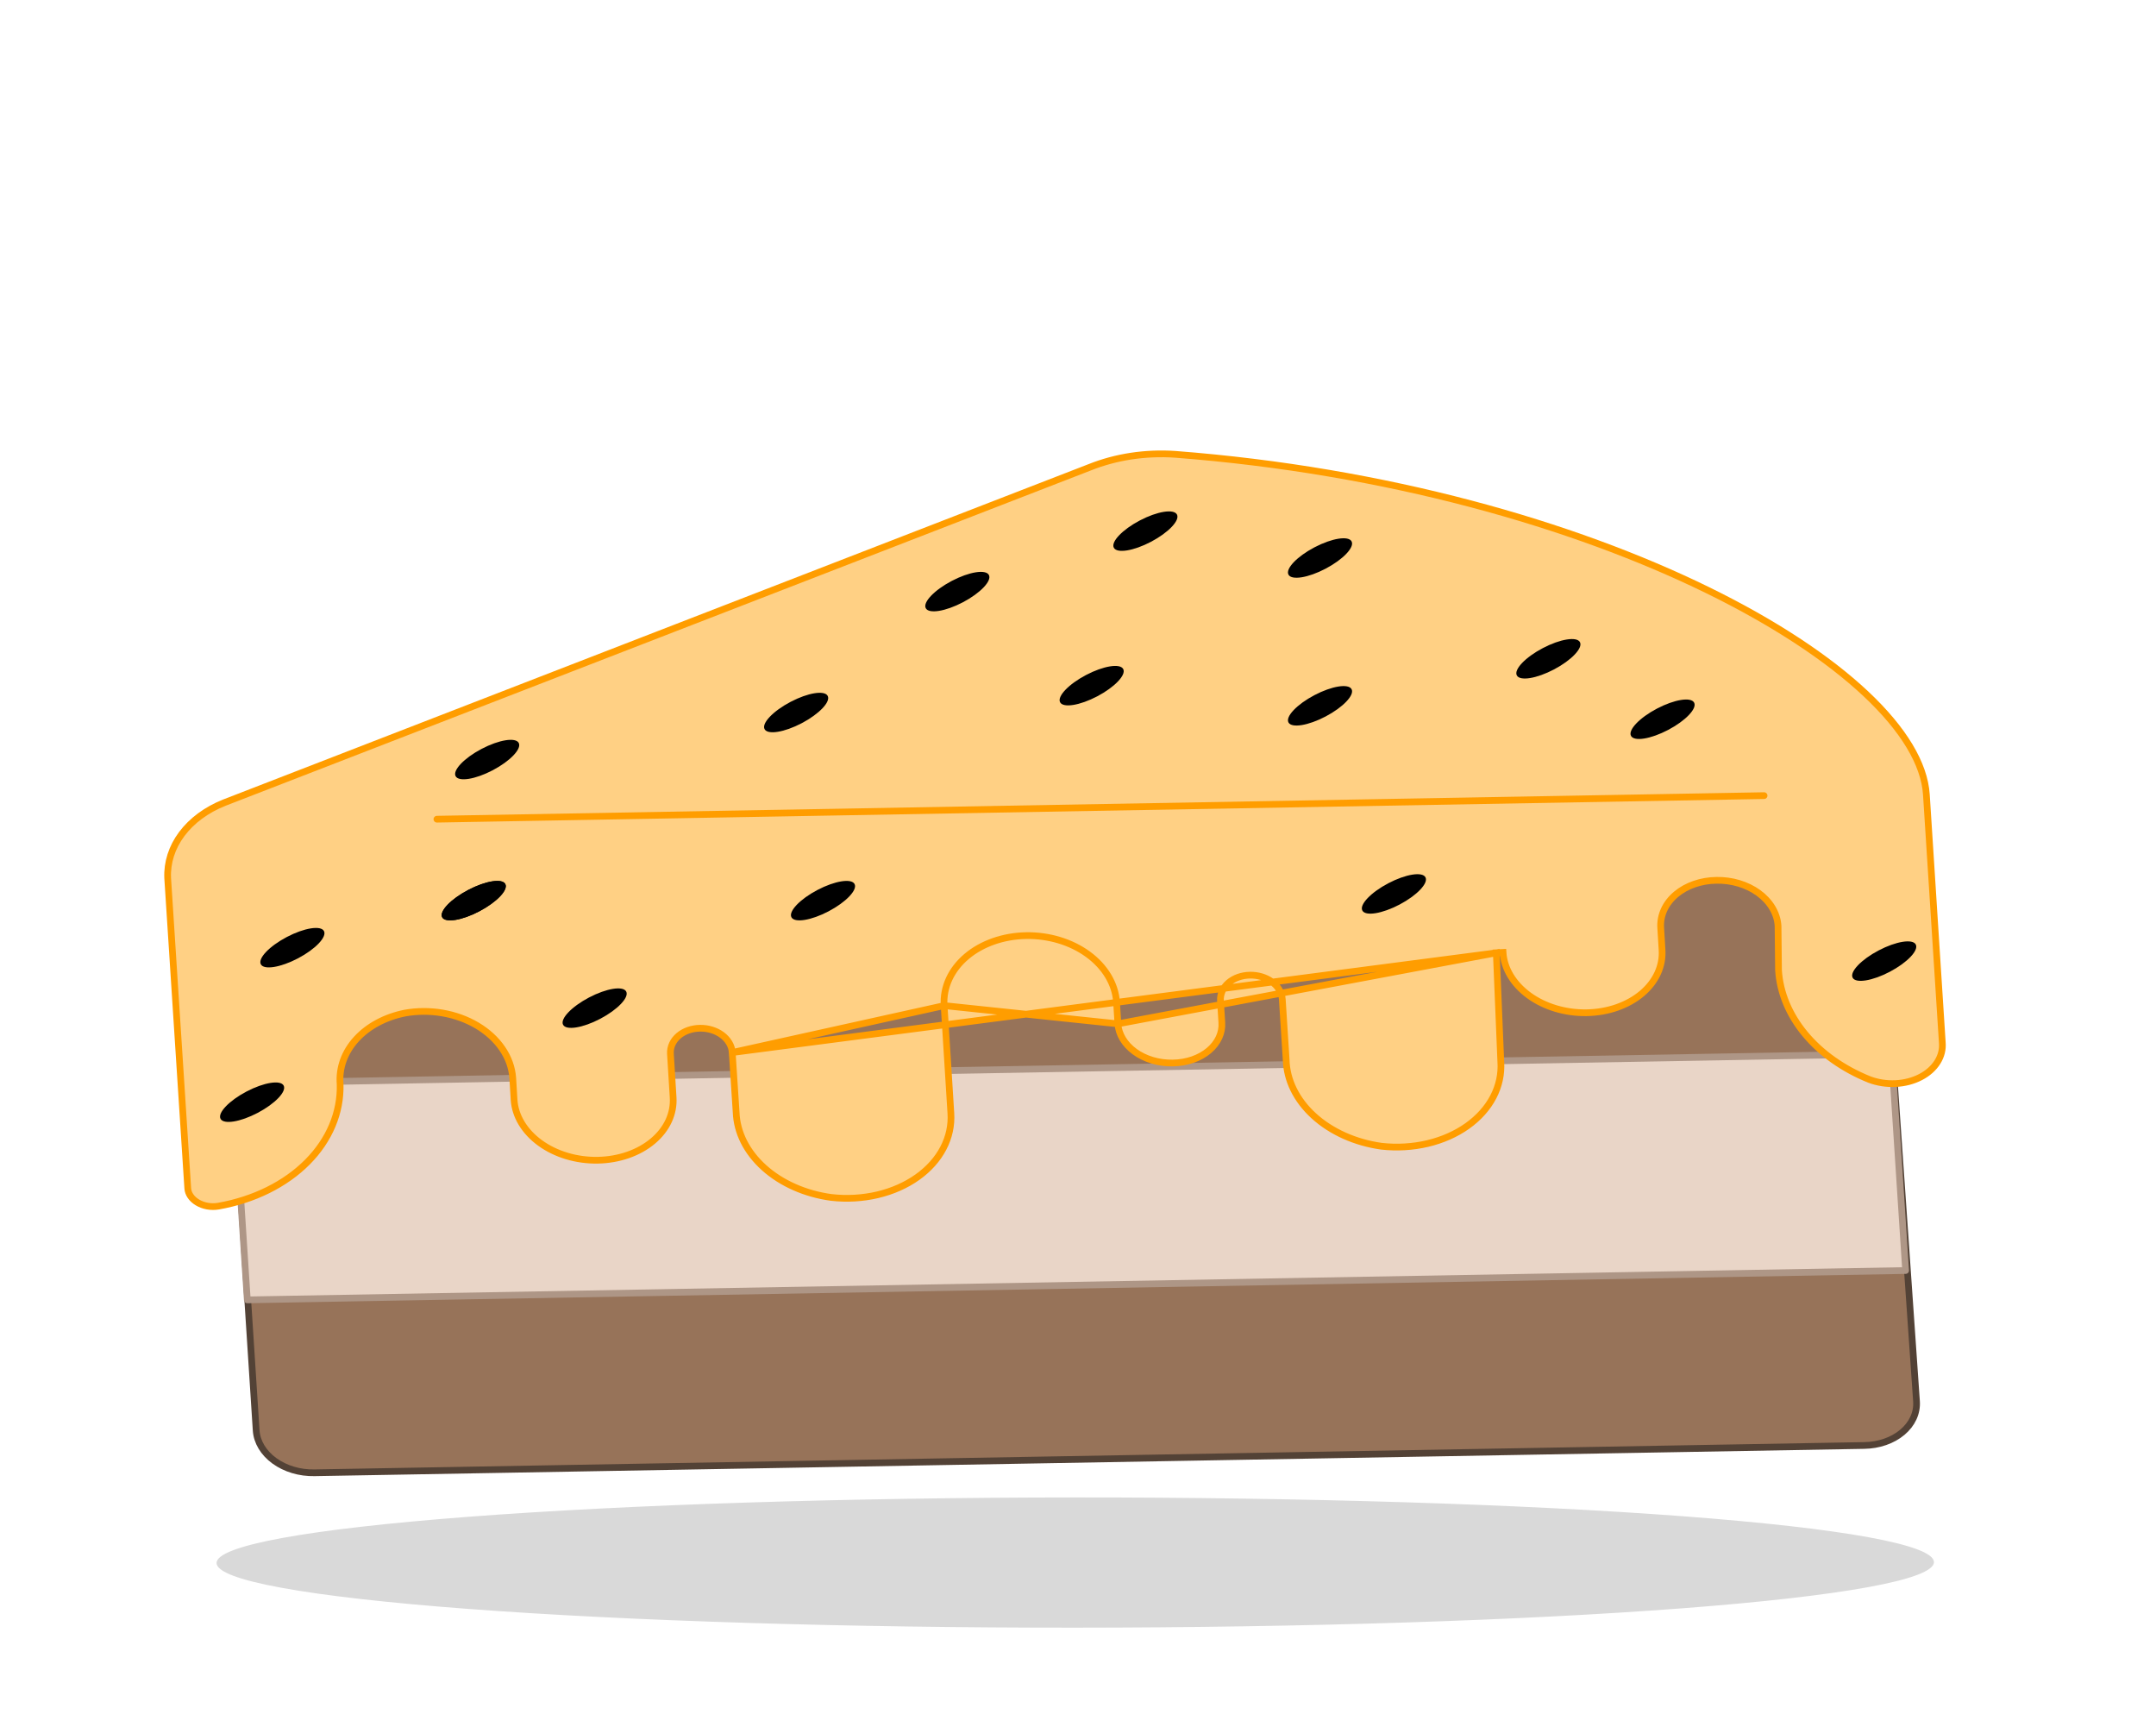 <svg width="321" height="257" viewBox="0 0 321 257" fill="none" xmlns="http://www.w3.org/2000/svg">
<path opacity="0.15" d="M32.244 232.645C32.246 235.215 45.716 237.673 69.693 239.479C93.67 241.284 126.189 242.289 160.096 242.272C194.003 242.255 226.521 241.217 250.496 239.388C274.471 237.558 287.94 235.086 287.938 232.516C287.937 229.945 274.466 227.487 250.489 225.681C226.513 223.876 193.994 222.871 160.087 222.888C126.179 222.905 93.662 223.943 69.686 225.772C45.711 227.602 32.243 230.074 32.244 232.645Z" fill="black"/>
<path d="M279.056 118.163L32.299 122.511L38.14 212.918C38.195 213.765 38.464 214.601 38.93 215.377C39.396 216.152 40.05 216.853 40.855 217.438C41.66 218.023 42.6 218.482 43.621 218.787C44.643 219.093 45.725 219.239 46.807 219.218L277.541 215.154C278.619 215.141 279.678 214.96 280.655 214.622C281.633 214.285 282.509 213.797 283.235 213.187C283.96 212.577 284.52 211.857 284.882 211.069C285.244 210.281 285.4 209.44 285.343 208.595L279.056 118.163Z" fill="#977359" stroke="#534236" stroke-linecap="round" stroke-linejoin="round"/>
<path d="M34.719 161.231L281.624 156.866L283.724 189.112L36.819 193.481L34.719 161.231Z" fill="#E9D5C7" stroke="#AE9686" stroke-linecap="round" stroke-linejoin="round"/>
<path d="M222.781 141.827L222.78 141.815L223.779 141.761C223.856 142.947 224.231 144.122 224.889 145.22C225.548 146.319 226.479 147.32 227.634 148.162C228.79 149.004 230.145 149.668 231.623 150.112C233.102 150.556 234.671 150.771 236.24 150.743C237.81 150.715 239.345 150.445 240.758 149.951C242.17 149.457 243.429 148.749 244.466 147.874C245.502 146.998 246.294 145.974 246.804 144.862C247.313 143.752 247.534 142.572 247.457 141.387L247.457 141.384L247.26 138.124C247.259 138.123 247.259 138.122 247.259 138.121C247.197 137.192 247.37 136.269 247.765 135.408C248.161 134.546 248.768 133.769 249.545 133.116C250.321 132.463 251.253 131.946 252.283 131.591C253.312 131.235 254.424 131.045 255.553 131.031C256.685 131.009 257.819 131.163 258.89 131.483C259.961 131.803 260.953 132.286 261.807 132.906C262.661 133.527 263.363 134.276 263.867 135.115C264.371 135.954 264.666 136.866 264.727 137.799L264.728 137.813L264.728 137.826L264.798 144.422C265.012 147.759 266.364 151.029 268.734 153.891C271.108 156.757 274.414 159.105 278.315 160.679C279.536 161.141 280.884 161.351 282.225 161.287C283.568 161.223 284.849 160.887 285.944 160.319C287.039 159.751 287.902 158.974 288.464 158.075C289.024 157.179 289.268 156.187 289.183 155.193L289.182 155.182L286.812 118.267C286.52 113.698 283.412 108.541 277.798 103.268C272.197 98.009 264.169 92.697 254.186 87.816C234.223 78.057 206.509 70.052 174.949 67.622C170.531 67.327 166.135 67.997 162.253 69.551L162.247 69.553L33.389 119.475C33.388 119.475 33.387 119.475 33.386 119.476C30.73 120.534 28.544 122.155 27.063 124.14C25.584 126.121 24.863 128.39 24.965 130.693C24.965 130.695 24.965 130.696 24.965 130.698L27.956 176.894C27.956 176.894 27.956 176.895 27.956 176.895C27.982 177.278 28.116 177.663 28.36 178.023C28.604 178.384 28.952 178.711 29.388 178.973C29.823 179.236 30.33 179.424 30.872 179.522C31.415 179.619 31.974 179.622 32.51 179.531C37.813 178.597 42.483 176.277 45.767 172.973C49.046 169.675 50.752 165.595 50.642 161.398C50.436 158.965 51.3 156.589 53.06 154.665C54.819 152.741 57.367 151.385 60.262 150.799L60.273 150.796L60.273 150.796C62.106 150.466 64.02 150.46 65.878 150.779C67.736 151.098 69.497 151.734 71.034 152.647C72.57 153.559 73.849 154.728 74.77 156.075C75.692 157.422 76.233 158.915 76.341 160.445L76.342 160.451L76.539 163.712C76.539 163.713 76.539 163.713 76.539 163.713C76.617 164.898 76.991 166.073 77.65 167.171C78.309 168.27 79.239 169.271 80.395 170.113C81.55 170.955 82.905 171.619 84.384 172.063C85.862 172.507 87.431 172.722 89.001 172.694C90.57 172.666 92.105 172.396 93.518 171.902C94.931 171.407 96.19 170.7 97.226 169.824C98.262 168.949 99.054 167.925 99.564 166.813C100.074 165.703 100.294 164.522 100.217 163.338L100.217 163.336L99.819 156.858C99.819 156.858 99.819 156.858 99.819 156.858C99.755 155.827 100.22 154.855 101.056 154.152C101.888 153.453 103.026 153.066 104.212 153.048C105.398 153.029 106.571 153.378 107.474 154.039C108.377 154.7 108.956 155.637 109.02 156.663L222.781 141.827ZM222.781 141.827L223.451 158.066L223.451 158.066L223.452 158.078C223.568 159.858 223.188 161.628 222.333 163.268C221.478 164.909 220.164 166.385 218.475 167.588C216.785 168.79 214.762 169.688 212.545 170.212C210.33 170.735 207.98 170.871 205.659 170.61C201.744 170.057 198.182 168.447 195.595 166.083C193.008 163.718 191.571 160.764 191.492 157.748L191.492 157.739L191.492 157.729L190.917 148.739L190.917 148.735C190.843 147.708 190.255 146.774 189.345 146.118C188.436 145.463 187.259 145.12 186.072 145.146C184.886 145.172 183.751 145.566 182.925 146.271C182.095 146.98 181.64 147.955 181.714 148.986C181.714 148.986 181.714 148.987 181.714 148.988L181.914 152.197L181.914 152.2C181.966 152.96 181.825 153.717 181.497 154.432C181.169 155.147 180.657 155.808 179.983 156.375C179.308 156.942 178.487 157.401 177.562 157.721C176.637 158.04 175.632 158.213 174.604 158.225L174.601 158.225C173.57 158.245 172.539 158.106 171.568 157.815C170.597 157.525 169.708 157.091 168.952 156.541C168.196 155.991 167.59 155.339 167.162 154.627C166.734 153.915 166.492 153.157 166.442 152.394L222.781 141.827ZM109.6 165.554L109.02 156.665L140.568 149.683L141.572 165.702L141.572 165.703C141.688 167.484 141.308 169.254 140.453 170.894C139.598 172.535 138.284 174.011 136.595 175.213C134.905 176.416 132.882 177.313 130.665 177.837C128.45 178.36 126.099 178.497 123.777 178.236C119.892 177.71 116.345 176.135 113.756 173.806C111.168 171.477 109.712 168.557 109.601 165.568L109.601 165.568L109.6 165.554ZM166.442 152.392L166.242 149.18L166.241 149.178C166.063 146.44 164.506 143.877 161.977 142.034C159.449 140.192 156.135 139.202 152.764 139.262C149.394 139.322 146.207 140.428 143.911 142.367C141.611 144.31 140.389 146.939 140.568 149.682L166.442 152.392Z" fill="#FFD084" stroke="#FF9D00"/>
<path d="M65.05 121.933L262.649 118.426" stroke="#FF9D00" stroke-linecap="round" stroke-linejoin="round"/>
<ellipse cx="170.534" cy="79.057" rx="1.792" ry="5.31" transform="rotate(62.267 170.534 79.057)" fill="black"/>
<ellipse cx="196.534" cy="83.057" rx="1.792" ry="5.31" transform="rotate(62.267 196.534 83.057)" fill="black"/>
<ellipse cx="118.534" cy="106.057" rx="1.792" ry="5.31" transform="rotate(62.267 118.534 106.057)" fill="black"/>
<ellipse cx="72.534" cy="113.057" rx="1.792" ry="5.31" transform="rotate(62.267 72.534 113.057)" fill="black"/>
<ellipse cx="142.534" cy="88.057" rx="1.792" ry="5.31" transform="rotate(62.267 142.534 88.057)" fill="black"/>
<ellipse cx="196.534" cy="105.057" rx="1.792" ry="5.31" transform="rotate(62.267 196.534 105.057)" fill="black"/>
<ellipse cx="230.534" cy="98.057" rx="1.792" ry="5.31" transform="rotate(62.267 230.534 98.057)" fill="black"/>
<ellipse cx="247.534" cy="107.057" rx="1.792" ry="5.31" transform="rotate(62.267 247.534 107.057)" fill="black"/>
<ellipse cx="207.534" cy="133.057" rx="1.792" ry="5.31" transform="rotate(62.267 207.534 133.057)" fill="black"/>
<ellipse cx="88.534" cy="150.057" rx="1.792" ry="5.31" transform="rotate(62.267 88.534 150.057)" fill="black"/>
<ellipse cx="37.534" cy="164.057" rx="1.792" ry="5.31" transform="rotate(62.267 37.534 164.057)" fill="black"/>
<ellipse cx="43.534" cy="141.057" rx="1.792" ry="5.31" transform="rotate(62.267 43.534 141.057)" fill="black"/>
<ellipse cx="70.534" cy="134.057" rx="1.792" ry="5.31" transform="rotate(62.267 70.534 134.057)" fill="black"/>
<ellipse cx="122.534" cy="134.057" rx="1.792" ry="5.31" transform="rotate(62.267 122.534 134.057)" fill="black"/>
<ellipse cx="280.534" cy="143.057" rx="1.792" ry="5.31" transform="rotate(62.267 280.534 143.057)" fill="black"/>
<ellipse cx="70.534" cy="134.057" rx="1.792" ry="5.31" transform="rotate(62.267 70.534 134.057)" fill="black"/>
<ellipse cx="162.534" cy="102.057" rx="1.792" ry="5.31" transform="rotate(62.267 162.534 102.057)" fill="black"/>
</svg>

